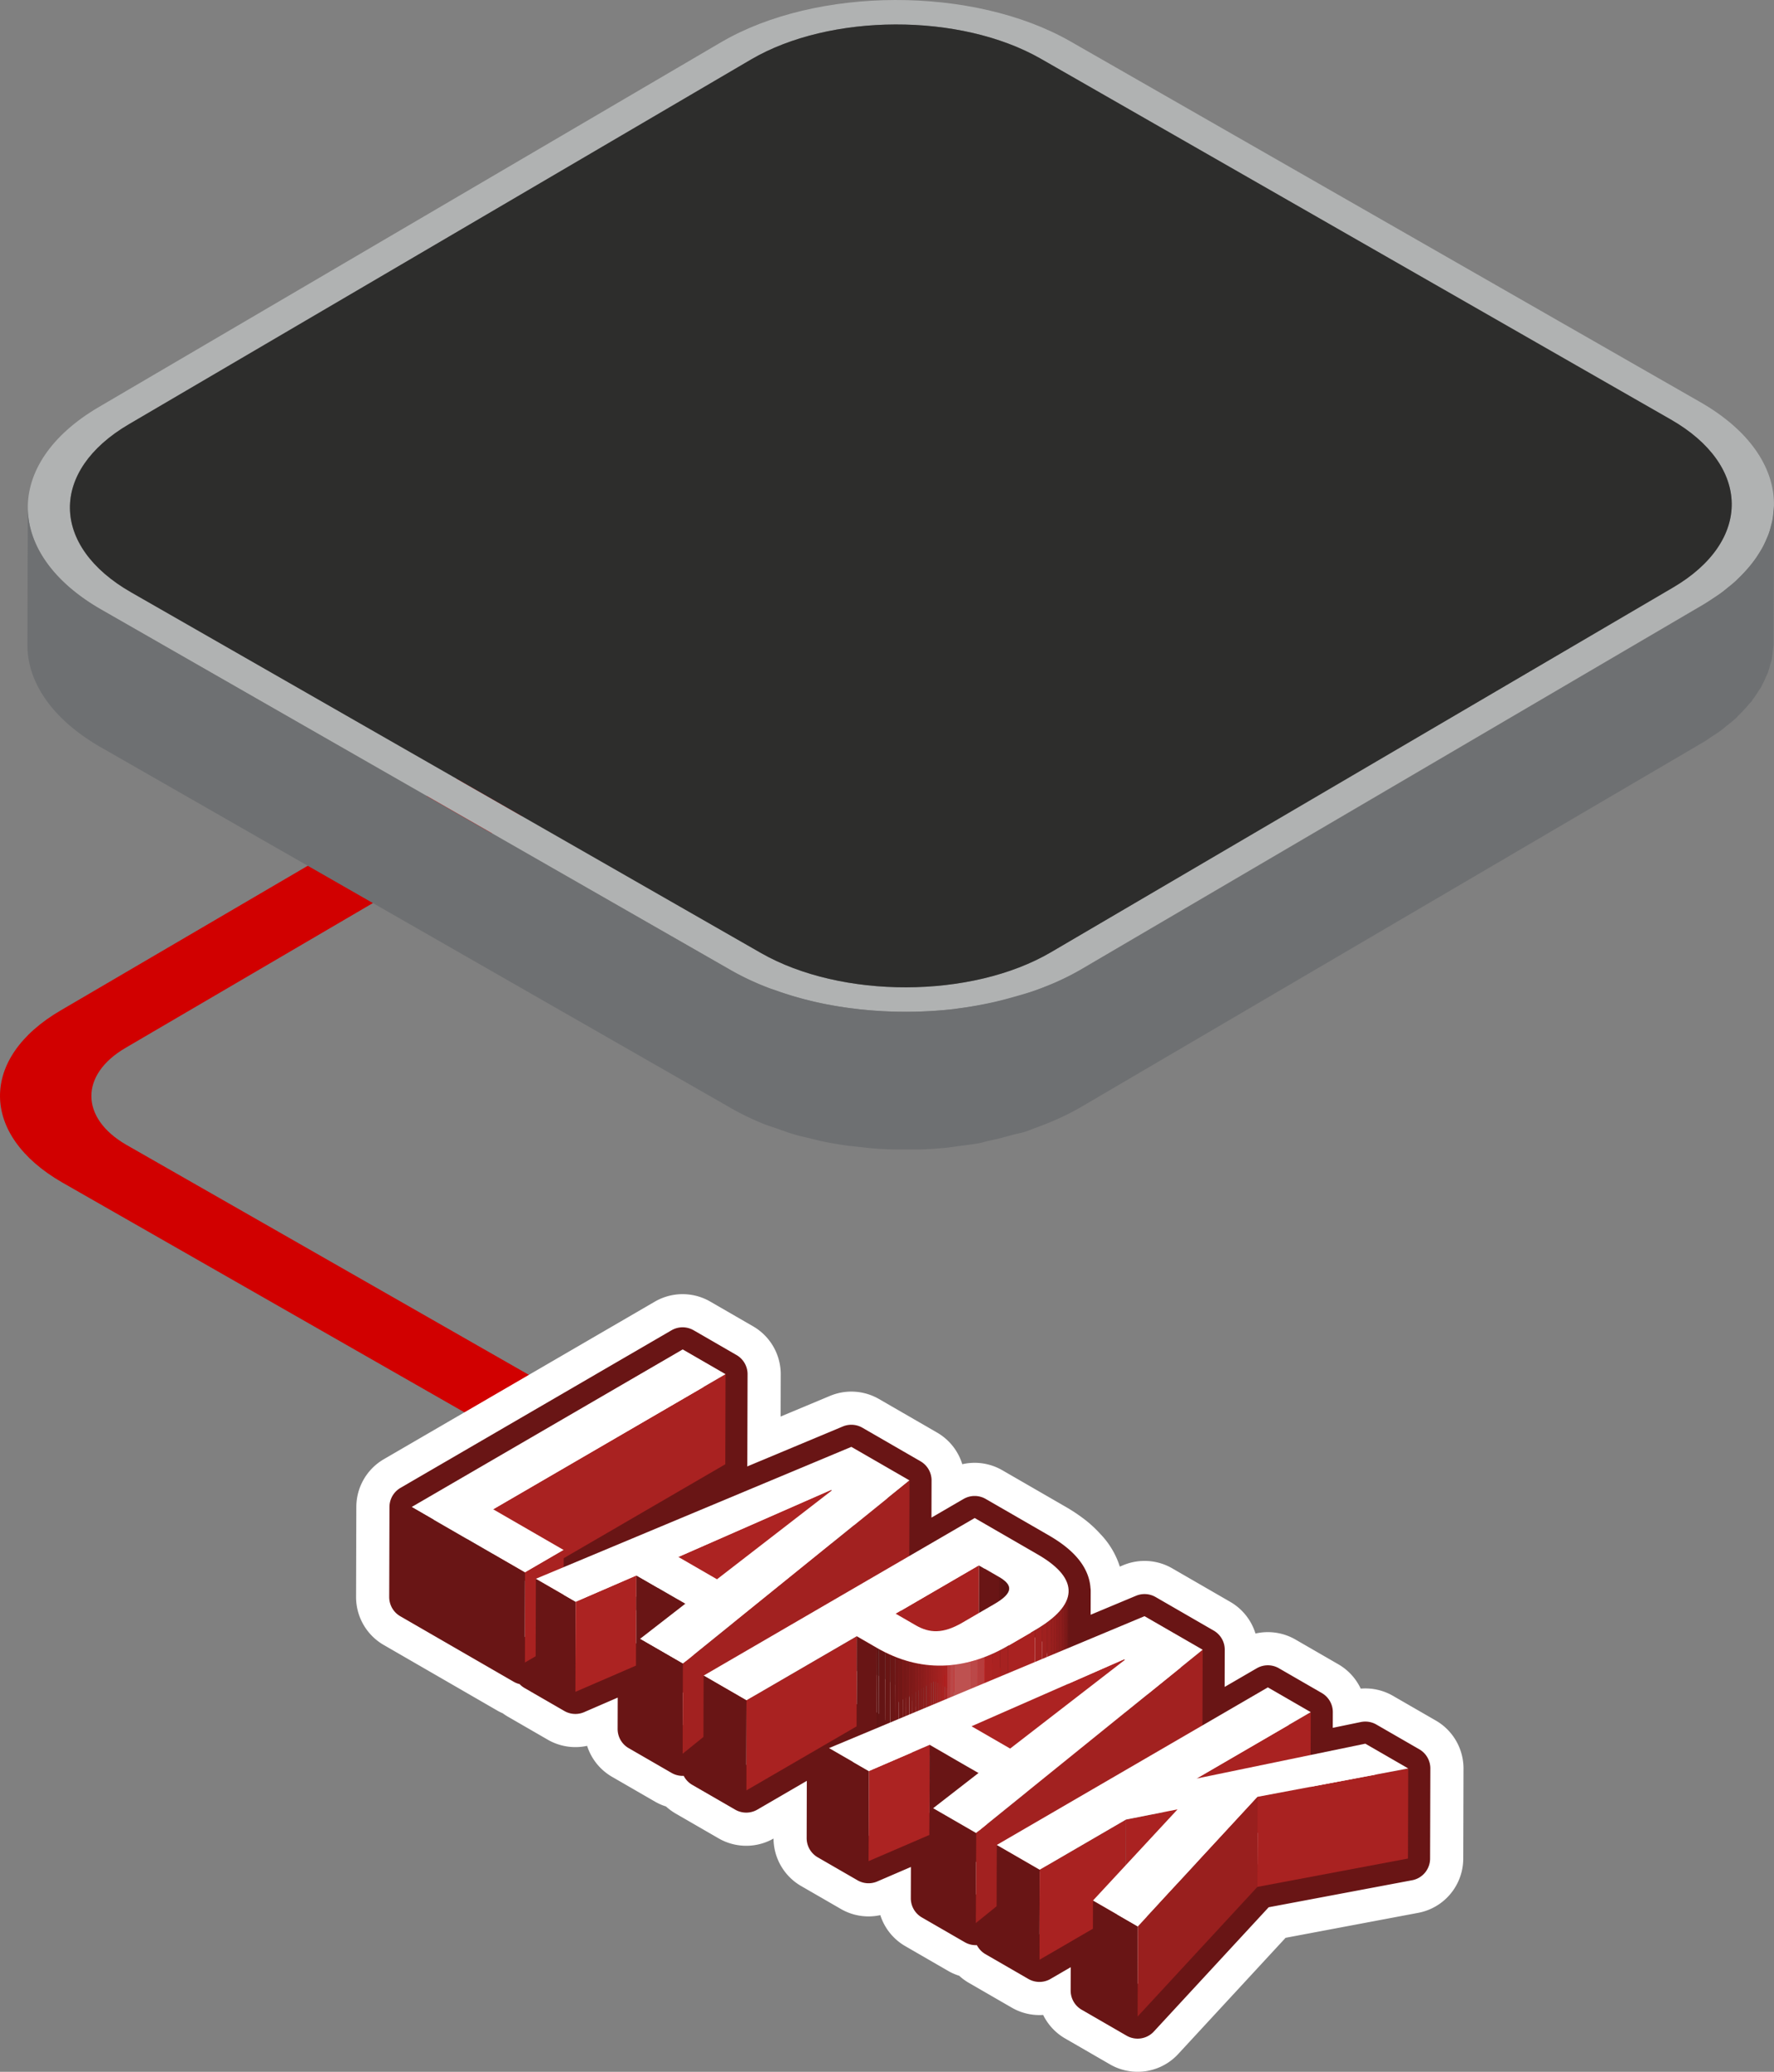 <svg xmlns="http://www.w3.org/2000/svg" xmlns:xlink="http://www.w3.org/1999/xlink" width="194" height="226.492" viewBox="0 0 194 226.492"><rect x="0" y="0" width="194" height="226.492" fill="#808080" stroke="none"/><defs><style>.a,.g,.h{fill:none;}.b{isolation:isolate;}.c{fill:#d10000;}.d{fill:#b0b2b2;}.e{fill:#2d2d2c;}.f{fill:#6e7072;}.g{stroke:#fff;stroke-width:12.082px;}.g,.h{stroke-linejoin:round;}.h{stroke:#691515;stroke-width:4.833px;}.i{fill:#a92221;}.j{fill:#fff;}.k{fill:#691515;}.l{fill:#ac2322;}.m{fill:#a22120;}.n{clip-path:url(#a);}.o{fill:#5a1212;}.p{fill:#5d1312;}.q{fill:#611413;}.r{clip-path:url(#b);}.s{fill:#681514;}.t{fill:#6b1615;}.u{fill:#6f1616;}.v{fill:#721716;}.w{fill:#761817;}.x{fill:#791918;}.y{fill:#7d1918;}.z{fill:#801a19;}.aa{fill:#831b1a;}.ab{fill:#871b1b;}.ac{fill:#8a1c1b;}.ad{fill:#8e1d1c;}.ae{fill:#911d1d;}.af{fill:#951e1d;}.ag{fill:#981f1e;}.ah{fill:#9c201f;}.ai{fill:#9f201f;}.aj{fill:#a32120;}.ak{fill:#a62221;}.al{clip-path:url(#c);}.am{fill:#aa2221;}.an{fill:#ad2322;}.ao{fill:#b73d3d;}.ap{fill:#bb4848;}.aq{fill:#be5150;}.ar{fill:#641414;}.as{fill:#991f1e;}</style><clipPath id="a"><path class="a" d="M568.058,524.527l-.028,9.849c0-.448-.4-.856-1.11-1.266l.027-9.849C567.658,523.671,568.059,524.079,568.058,524.527Z"/></clipPath><clipPath id="b"><path class="a" d="M574.553,524.8l-.028,9.848c0,1.432-1.264,2.872-3.713,4.295l.028-9.849C573.289,527.672,574.549,526.233,574.553,524.8Z"/></clipPath><clipPath id="c"><path class="a" d="M567.913,530.8l-.028,9.849c-4.737,2.752-9.626,2.93-14.316.222l.028-9.848C558.287,533.727,563.176,533.549,567.913,530.8Z"/></clipPath></defs><g transform="translate(-745 -3527.48)"><g class="b" transform="translate(745.684 3564.479)"><path class="c" d="M115.465,17.616l-7.093-4.095L5.974,73.448c-8.918,5.183-8.871,13.617.106,18.8l123.892,70.781,7.047-4.1L13.127,88.152c-5.063-2.923-5.1-7.682-.059-10.609l102.4-59.927"/></g><g transform="translate(747.958 3480.998)"><g transform="translate(0.042 46.482)"><g class="b"><g transform="translate(0.045)"><path class="d" d="M75.84,20.152c10.465-6.136,27.615-6.179,38.237-.1l68.876,39.432c10.622,6.081,10.75,16.014.289,22.146L115.217,121.5c-10.465,6.136-27.615,6.179-38.237.1L8.1,82.168c-10.622-6.081-10.75-16.014-.289-22.146ZM179.718,61.383,110.842,21.95c-8.819-5.048-23.061-4.992-31.714.081L11.1,61.9c-8.688,5.09-8.581,13.323.238,18.37L80.216,119.7c8.79,5.031,23.031,5.009,31.719-.081l68.025-39.87c8.654-5.073,8.547-13.34-.242-18.37" transform="translate(-0.053 -15.521)"/></g><g transform="translate(4.648 2.674)"><path class="e" d="M75.607,19.986c8.654-5.073,22.895-5.128,31.714-.081L176.2,59.337c8.79,5.031,8.9,13.3.242,18.37l-68.025,39.87c-8.688,5.09-22.929,5.111-31.719.081L7.82,78.226C-1,73.179-1.106,64.946,7.582,59.856Z" transform="translate(-1.135 -16.15)"/></g><path class="f" d="M191.042,28.5c0,.259-.043.519-.068.778-.026.289-.047.578-.1.863-.043.23-.111.455-.17.68a8.08,8.08,0,0,1-.234.816c-.077.221-.179.434-.272.651-.123.285-.247.57-.4.85-.106.2-.234.4-.357.6-.2.319-.4.634-.638.944-.136.183-.281.366-.429.544a16.2,16.2,0,0,1-1.178,1.267c-.136.132-.259.264-.4.4-.264.234-.553.464-.838.689-.242.2-.476.4-.736.587-.31.225-.651.438-.978.655s-.625.425-.97.629l-68.025,39.87a29.468,29.468,0,0,1-3.759,1.8c-.353.14-.714.276-1.076.408-.821.3-1.684.54-2.551.782-.884.251-1.782.485-2.7.676-1.05.217-2.109.412-3.189.553-.3.038-.587.094-.884.123-1.493.162-3,.247-4.516.264-.247,0-.489,0-.736,0-1.5-.009-3-.089-4.486-.238l-.672-.077a42.993,42.993,0,0,1-4.371-.736c-.247-.055-.489-.119-.736-.179a37.715,37.715,0,0,1-3.7-1.114c-.251-.089-.515-.162-.765-.259a29.625,29.625,0,0,1-4.1-1.914L8.139,39.978c-4.031-2.3-6.553-5.167-7.556-8.169a9.589,9.589,0,0,1-.5-3.028L.042,43.827c-.009,4.061,2.679,8.122,8.054,11.2L76.972,94.456a29.128,29.128,0,0,0,3.81,1.82c.094.038.191.06.285.1.251.094.515.166.77.259.736.259,1.463.532,2.228.748.476.136.978.242,1.467.361.247.06.485.123.736.179.2.047.4.106.612.149.88.183,1.777.34,2.679.468.357.051.719.081,1.08.123.225.025.446.051.672.072.293.03.587.077.884.1.884.077,1.778.123,2.666.145.315.009.625,0,.936,0,.247,0,.489,0,.736,0,.37,0,.74.009,1.11,0,1-.034,2.007-.1,3-.2.136-.013.268-.043.4-.055.3-.034.587-.085.884-.123.727-.094,1.459-.174,2.173-.306.349-.06.672-.179,1.016-.251.923-.191,1.812-.421,2.7-.672.455-.132.948-.2,1.395-.349.4-.128.765-.3,1.152-.438.366-.132.723-.264,1.076-.408a28.643,28.643,0,0,0,3.759-1.8l68.025-39.87.255-.153c.255-.153.476-.319.719-.481.327-.213.668-.425.97-.646.268-.2.5-.4.748-.6.281-.225.57-.446.825-.68.043-.038.1-.077.14-.115.1-.094.17-.2.268-.289a15.255,15.255,0,0,0,1.169-1.259c.072-.089.17-.17.242-.259s.123-.191.2-.289c.23-.31.434-.621.629-.94.081-.128.187-.255.259-.383.043-.072.064-.149.1-.221a8.847,8.847,0,0,0,.4-.842c.072-.162.166-.319.225-.476.021-.06.03-.123.051-.183.1-.268.162-.54.234-.812.047-.179.115-.353.153-.532.009-.051.009-.1.017-.153.051-.285.072-.574.1-.867.017-.179.055-.357.064-.536l0-.238h0Z" transform="translate(-0.042 26.682)"/></g></g></g><g transform="translate(287.308 3176.617)"><path class="g" d="M607,541.485l-5.983,1.236.013-4.683-4.69-2.707-7.151,4.155.023-8.271-6.356-3.67-8.321,3.478.017-6.222c0,.021-.013.042-.014.063a3.047,3.047,0,0,0-.8-2.043c-.019-.024-.054-.048-.074-.072a6.915,6.915,0,0,0-.979-.939,12.679,12.679,0,0,0-1.508-1.007l-6.9-3.982-7.151,4.156.023-8.271-6.356-3.67-31.467,13.152v-.077l0-.9,17.674-10.271.028-9.849-4.69-2.708L502.7,515.61l-.028,9.849,12.4,7.161,1.192-.692,0,1.378,4.351,2.512,6.642-2.877.412.238-.019,6.7,4.69,2.708,2.277-1.841-.009,3.15,4.69,2.708,12.063-7.01,1.12.646-4.13,1.726-.027,9.849,4.35,2.511,6.658-2.868.4.229-.019,6.7,4.69,2.708,2.277-1.84-.009,3.149,4.69,2.708,5.851-3.4-.019,6.767,4.906,2.833,13.1-14.172,16.468-3.1.028-9.849ZM574.317,525.87l-.005.012h0c-.006.014-.021.027-.027.041a2.755,2.755,0,0,0,.12-.451A2.686,2.686,0,0,1,574.317,525.87Zm-6.823-2.236a.288.288,0,0,0-.025-.022.245.245,0,0,1-.022-.023c.038.03.064.061.1.092C567.528,523.665,567.513,523.65,567.494,523.634Zm6.375,2.927c-.028.039-.054.078-.077.117-.066.087-.095.174-.17.261l-.01.012-.012.013-.007.006-.014.013a2.645,2.645,0,0,0,.242-.353C573.838,526.607,573.852,526.584,573.869,526.561Zm-1.061,1.136c-.1.086-.17.172-.28.258-.017.015-.028.03-.047.044l-.038.03c.036-.028.057-.056.092-.084C572.627,527.862,572.713,527.779,572.808,527.7Zm-4.964-3.708c-.01-.013-.016-.026-.027-.039a.293.293,0,0,0-.036-.053h0a1.017,1.017,0,0,1,.068.1Z"/><path class="h" d="M607,541.485l-5.983,1.236.013-4.683-4.69-2.707-7.151,4.155.023-8.271-6.356-3.67-8.321,3.478.017-6.222c0,.021-.013.042-.014.063.039-1.368-1.053-2.729-3.361-4.061l-6.9-3.982-7.151,4.156.023-8.271-6.356-3.67-31.467,13.152,0-.977,17.674-10.271.028-9.849-4.69-2.708L502.7,515.61l-.028,9.849,12.4,7.161,1.192-.692,0,1.378,4.351,2.512,6.642-2.877.412.238-.019,6.7,4.69,2.708,2.277-1.841-.009,3.15,4.69,2.708,12.063-7.01,1.12.646-4.13,1.726-.027,9.849,4.35,2.511,6.658-2.868.4.229-.019,6.7,4.69,2.708,2.277-1.84-.009,3.149,4.69,2.708,5.851-3.4-.019,6.767,4.906,2.833,13.1-14.172,16.468-3.1.028-9.849Zm-39.532-17.873a.245.245,0,0,1-.022-.023c.039.031.065.063.1.094C567.521,523.66,567.5,523.636,567.469,523.612Zm.375.377c-.023-.03-.036-.062-.063-.092.029.032.044.065.069.1Zm4.637,4.01-.039.03c.146-.113.242-.226.373-.338C572.7,527.794,572.613,527.9,572.481,528Zm1.141-1.06-.022.025-.021.019a4.6,4.6,0,0,0,.29-.422C573.779,526.687,573.73,526.813,573.622,526.939Zm.7-1.069-.005.012c-.006.014-.021.027-.027.041a2.685,2.685,0,0,0,.12-.451A2.713,2.713,0,0,1,574.317,525.87Z"/><g class="b"><path class="i" d="M537.036,501.091l-.028,9.849-25.413,14.768.028-9.849Z"/><path class="j" d="M537.036,501.091l-25.413,14.769,7.714,4.454-4.23,2.458-12.4-7.161,29.644-17.227Z"/><path class="i" d="M519.337,520.313l-.028,9.849-4.23,2.458.028-9.849Z"/><path class="k" d="M515.106,522.772l-.028,9.849-12.4-7.161.028-9.849Z"/></g><g class="b"><path class="k" d="M548.672,513.793l-.028,9.849-.093-.053.028-9.849Z"/><path class="l" d="M548.579,513.739l-.028,9.849-16.705,7.331.028-9.849Z"/><path class="k" d="M520.645,525.969l-.028,9.849-4.351-2.512.028-9.849Z"/><path class="l" d="M527.287,523.092l-.028,9.849-6.642,2.877.028-9.849Z"/><path class="k" d="M532.625,526.174l-.028,9.849-5.338-3.082.028-9.849Z"/><path class="i" d="M532.717,526.121l-.028,9.849-.092.053.028-9.849Z"/><path class="j" d="M557.154,512.706,532.37,532.739l-4.69-2.708,5.037-3.91-.092.053-5.338-3.082-6.642,2.877-4.351-2.512,34.5-14.421Zm-25.28,8.364,4.227,2.441,12.571-9.718-.093-.054-16.7,7.331"/><path class="k" d="M532.37,532.739l-.028,9.849-4.69-2.708.028-9.849Z"/><path class="m" d="M557.154,512.706l-.028,9.849-24.784,20.033.028-9.849Z"/></g><g class="b"><path class="k" d="M566.947,523.261l-.028,9.849-2.206-1.274.028-9.849Z"/><g class="b"><g class="n"><g class="b"><path class="o" d="M568.058,524.527l-.028,9.849a1.258,1.258,0,0,0-.615-.942l.028-9.848a1.255,1.255,0,0,1,.615.941"/><path class="p" d="M567.443,523.586l-.028,9.848c-.085-.064-.178-.128-.279-.193l.028-9.848c.1.064.194.128.279.193"/><path class="q" d="M567.164,523.393l-.028,9.848c-.068-.043-.141-.087-.216-.131l.027-9.849c.076.044.149.088.217.132"/></g></g></g><path class="i" d="M564.741,521.987l-.028,9.849-9.1,5.291.028-9.849Z"/><g class="b"><g class="r"><g class="b"><path class="s" d="M574.553,524.8l-.028,9.848v.056l.028-9.849V524.8"/><path class="t" d="M574.553,524.856l-.028,9.849c0,.069-.007.138-.014.207l.028-9.849c.007-.069.012-.138.014-.207"/><path class="u" d="M574.539,525.063l-.028,9.849c-.008.066-.018.133-.03.2l.028-9.849c.012-.066.022-.132.03-.2"/><path class="v" d="M574.509,525.262l-.028,9.849c-.013.064-.027.129-.045.193l.028-9.849c.018-.064.032-.128.045-.193"/><path class="w" d="M574.464,525.455l-.028,9.849c-.016.063-.036.126-.057.189l.027-9.849c.022-.063.041-.126.058-.189"/><path class="x" d="M574.406,525.644l-.027,9.849c-.022.063-.046.126-.073.189l.028-9.849q.041-.094.072-.189"/><path class="y" d="M574.334,525.833l-.028,9.849c-.026.063-.055.126-.087.19l.028-9.849c.031-.063.06-.127.087-.19"/><path class="z" d="M574.247,526.023l-.028,9.849c-.032.064-.066.127-.1.191l.027-9.849c.037-.063.071-.127.1-.191"/><path class="aa" d="M574.144,526.214l-.027,9.849c-.039.067-.08.134-.123.2l.028-9.848c.043-.067.084-.134.122-.2"/><path class="ab" d="M574.022,526.415l-.028,9.848c-.044.068-.091.135-.14.2l.028-9.849c.049-.067.1-.134.14-.2"/><path class="ac" d="M573.882,526.616l-.028,9.849c-.054.073-.111.146-.171.22l.028-9.849c.06-.073.117-.147.171-.22"/><path class="ad" d="M573.711,526.836l-.028,9.849c-.061.074-.126.149-.194.224l.028-9.849c.068-.074.133-.149.194-.224"/><path class="ae" d="M573.517,527.06l-.028,9.849c-.076.083-.155.166-.239.248l.028-9.848c.084-.083.163-.166.239-.249"/><path class="af" d="M573.278,527.309l-.028,9.848c-.09.09-.185.179-.285.269l.028-9.849c.1-.089.2-.179.285-.268"/><path class="ag" d="M572.993,527.577l-.028,9.849q-.162.145-.341.291l.028-9.849q.179-.145.341-.291"/><path class="ah" d="M572.652,527.868l-.028,9.849q-.21.17-.441.339l.027-9.848q.232-.171.442-.34"/><path class="ai" d="M572.21,528.208l-.027,9.848q-.27.2-.571.395l.028-9.849c.2-.131.391-.263.57-.394"/><path class="aj" d="M571.64,528.6l-.028,9.849q-.357.235-.759.469l.028-9.848c.267-.157.521-.313.759-.47"/><path class="ak" d="M570.881,529.072l-.028,9.848-.041.024.028-9.849.041-.023"/></g></g></g><path class="i" d="M570.84,529.1l-.028,9.849-2.928,1.7.028-9.849Z"/><path class="k" d="M553.6,531.02l-.028,9.849-2.206-1.274.028-9.849Z"/><path class="k" d="M580.731,532.3l-.028,9.849-.093-.053.028-9.849Z"/><g class="b"><g class="al"><g class="b"><path class="ak" d="M567.913,530.8l-.028,9.849q-.426.247-.854.467l.028-9.849q.427-.219.854-.467"/><path class="am" d="M567.059,531.264l-.028,9.849q-.435.224-.871.418l.028-9.849q.437-.2.871-.418"/><path class="an" d="M566.188,531.682l-.028,9.849q-.406.181-.815.337l.028-9.849q.408-.156.815-.337"/><path class="ao" d="M565.373,532.019l-.028,9.849c-.25.1-.5.184-.752.266l.028-9.849c.251-.082.5-.17.752-.266"/><path class="ap" d="M564.621,532.285l-.028,9.849c-.254.082-.507.156-.761.224l.027-9.849q.381-.1.762-.224"/><path class="aq" d="M563.859,532.509l-.027,9.849a13.609,13.609,0,0,1-1.833.354l.028-9.849a13.565,13.565,0,0,0,1.832-.354"/><path class="ap" d="M562.027,532.863,562,542.712q-.21.026-.42.045l.028-9.849c.14-.013.28-.027.42-.045"/><path class="ao" d="M561.607,532.908l-.028,9.849c-.106.009-.213.017-.32.024l.028-9.849c.106-.006.213-.015.32-.024"/><path class="an" d="M561.287,532.932l-.028,9.849c-.089.006-.178.011-.267.014l.028-9.848.267-.015"/><path class="am" d="M561.02,532.947l-.028,9.848c-.088,0-.177.007-.266.009l.028-9.849c.089,0,.178,0,.266-.008"/><path class="ak" d="M560.754,532.955l-.028,9.849q-.12,0-.24,0l.028-9.849.24,0"/><path class="aj" d="M560.514,532.958l-.028,9.849h-.238l.028-9.849c.08,0,.159,0,.238,0"/><path class="ai" d="M560.276,532.957l-.028,9.849-.237-.006.027-9.849c.08,0,.159.005.238.006"/><path class="ah" d="M560.038,532.951l-.027,9.849-.252-.011.028-9.849.251.011"/><path class="ag" d="M559.787,532.94l-.028,9.849c-.084-.005-.168-.01-.252-.017l.028-9.848.252.016"/><path class="af" d="M559.535,532.924l-.028,9.848-.254-.021.028-9.849.254.022"/><path class="ae" d="M559.281,532.9l-.028,9.849q-.14-.013-.279-.03l.028-9.849q.139.016.279.03"/><path class="ad" d="M559,532.872l-.028,9.849c-.093-.011-.185-.023-.278-.036l.028-9.849c.092.013.185.025.278.036"/><path class="ac" d="M558.724,532.836l-.028,9.849c-.1-.013-.2-.028-.292-.044l.028-9.849c.1.016.194.031.292.044"/><path class="ab" d="M558.432,532.792l-.028,9.849c-.1-.017-.2-.034-.3-.053l.028-9.849c.1.019.2.037.3.053"/><path class="aa" d="M558.128,532.739l-.028,9.849c-.1-.02-.2-.04-.307-.062l.028-9.849c.1.022.205.042.307.062"/><path class="z" d="M557.821,532.677l-.028,9.849c-.11-.024-.221-.049-.331-.075l.028-9.849c.11.026.22.051.331.075"/><path class="y" d="M557.49,532.6l-.028,9.849c-.11-.027-.22-.055-.331-.085l.028-9.848.331.084"/><path class="x" d="M557.159,532.518l-.028,9.848c-.121-.032-.243-.067-.365-.1l.028-9.849c.122.036.243.071.365.1"/><path class="w" d="M556.794,532.414l-.028,9.849c-.123-.037-.245-.075-.368-.116l.028-9.849c.123.041.245.079.368.116"/><path class="v" d="M556.426,532.3l-.028,9.849c-.14-.046-.28-.095-.419-.146l.028-9.848c.139.051.279.1.419.145"/><path class="u" d="M556.007,532.153,555.979,542c-.148-.054-.3-.11-.443-.17l.028-9.849c.147.06.295.117.443.171"/><path class="t" d="M555.564,531.982l-.028,9.849c-.164-.066-.329-.136-.493-.209l.028-9.849q.246.109.493.209"/><path class="s" d="M555.071,531.773l-.028,9.849q-.291-.131-.581-.274l.028-9.849c.193.1.387.188.581.274"/><path class="ar" d="M554.49,531.5l-.028,9.849q-.345-.171-.688-.363l.028-9.849q.344.192.688.363"/><path class="q" d="M553.8,531.136l-.028,9.849c-.068-.038-.137-.077-.205-.117l.028-9.848.205.116"/></g></g></g><path class="j" d="M571.178,520.8c4.69,2.708,4.414,5.531-.338,8.292l-2.927,1.7c-4.737,2.752-9.626,2.93-14.316.223l-2.206-1.274-12.063,7.01-4.69-2.708,29.644-17.227Zm-8.247,7.455,3.51-2.04c2.131-1.238,2-2.093.506-2.957l-2.206-1.274-9.1,5.291,2.206,1.274c1.5.864,2.973.935,5.088-.294"/><path class="i" d="M551.391,529.746l-.028,9.849L539.3,546.6l.028-9.849Z"/><path class="k" d="M539.328,536.756,539.3,546.6l-4.69-2.708.028-9.849Z"/><path class="l" d="M580.638,532.249l-.028,9.849-16.705,7.331.028-9.849Z"/><path class="l" d="M559.362,541.61l-.028,9.849-6.658,2.868.028-9.849Z"/><path class="k" d="M552.7,544.479l-.028,9.849-4.351-2.512.028-9.849Z"/><path class="k" d="M564.684,544.683l-.028,9.849-5.323-3.073.028-9.849Z"/><path class="i" d="M564.776,544.63l-.028,9.849-.092.053.028-9.849Z"/><path class="m" d="M589.213,531.215l-.028,9.849L564.4,561.1l.028-9.849Z"/><path class="k" d="M564.429,551.248,564.4,561.1l-4.69-2.708.028-9.849Z"/><path class="j" d="M589.213,531.215l-24.784,20.033-4.69-2.708,5.037-3.91-.092.053-5.322-3.073-6.658,2.869-4.351-2.512,34.5-14.421Zm-25.28,8.365,4.227,2.44,12.571-9.718-.093-.053-16.705,7.331"/></g><g class="b"><path class="i" d="M601.031,538.038,601,547.887l-12.492,7.26.028-9.849Z"/><path class="i" d="M611.692,544.193l-.028,9.849-16.468,3.1.028-9.849Z"/><path class="am" d="M586.466,548.665l-.028,9.849-5.637,1.113.028-9.849Z"/><path class="i" d="M580.829,549.778l-.028,9.849-9.442,5.487.028-9.849Z"/><path class="k" d="M571.387,555.265l-.028,9.849-4.69-2.708.028-9.849Z"/><path class="k" d="M582.125,561.465l-.028,9.849-4.906-2.833.028-9.849Z"/><path class="j" d="M611.692,544.193l-16.467,3.1-13.1,14.172-4.906-2.833,9.247-9.967-5.637,1.113-9.442,5.487-4.69-2.708,29.644-17.227,4.69,2.708-12.492,7.26L607,541.485Z"/><path class="as" d="M595.224,547.293l-.028,9.849-13.1,14.172.028-9.849Z"/></g></g></g></svg>